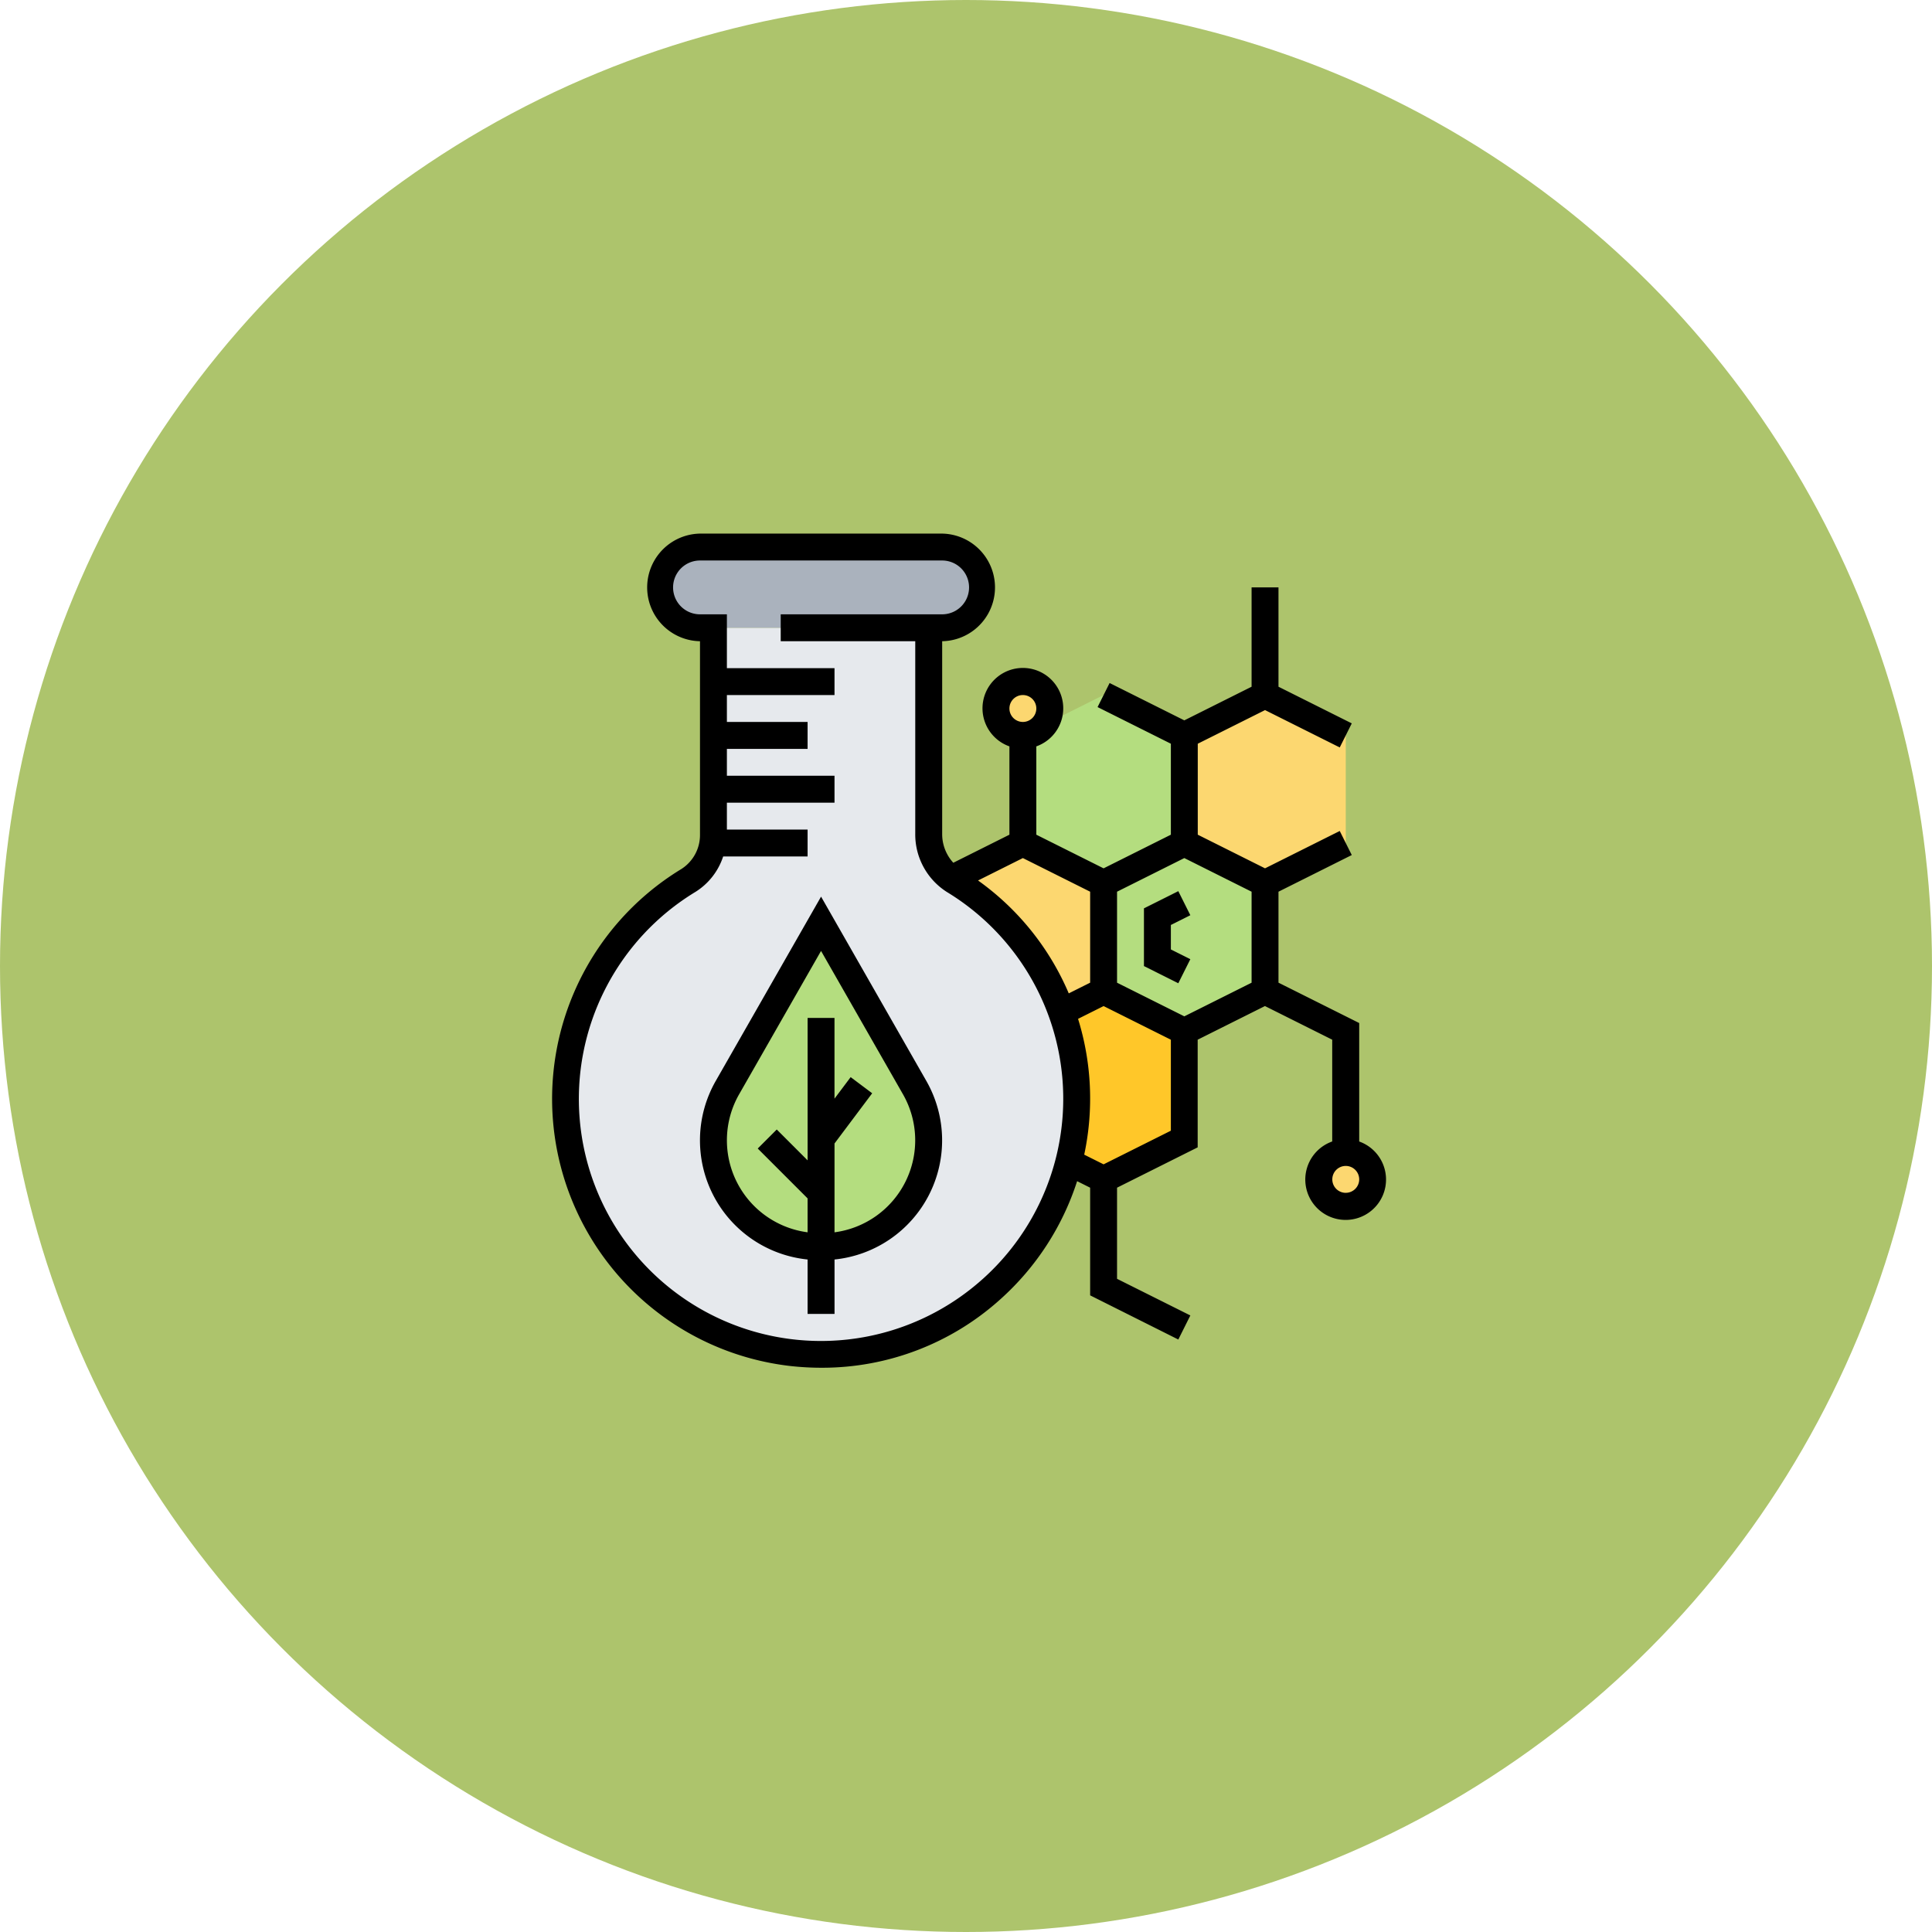 <svg xmlns="http://www.w3.org/2000/svg" width="105" height="105" viewBox="0 0 105 105">
  <g id="Grupo_956484" data-name="Grupo 956484" transform="translate(-1102 -12242)">
    <circle id="Elipse_5348" data-name="Elipse 5348" cx="52.5" cy="52.5" r="52.5" transform="translate(1102 12242)" fill="#adc46c"/>
    <g id="clorofila" transform="translate(1131.991 12271)">
      <path id="Trazado_721728" data-name="Trazado 721728" d="M458.932,369.462A1.462,1.462,0,1,1,457.47,368,1.462,1.462,0,0,1,458.932,369.462Zm0,0" transform="translate(-414.322 -334.366)" fill="#fcd770"/>
      <path id="Trazado_721729" data-name="Trazado 721729" d="M384.782,98.194v5.849l-4.387,2.194-4.387-2.194V98.194L380.395,96Zm0,0" transform="translate(-341.634 -87.226)" fill="#fcd770"/>
      <path id="Trazado_721730" data-name="Trazado 721730" d="M336.782,186.194v5.849l-4.387,2.194-4.387-2.194v-5.849L332.395,184Zm0,0" transform="translate(-298.021 -167.183)" fill="#b4dd7f"/>
      <path id="Trazado_721731" data-name="Trazado 721731" d="M310.588,274.193v5.849l-4.387,2.194-1.894-.943a13.713,13.713,0,0,0,.431-3.444,14.011,14.011,0,0,0-.717-4.423l-.015-.329L306.2,272Zm0,0" transform="translate(-276.214 -247.14)" fill="#ffc729"/>
      <path id="Trazado_721732" data-name="Trazado 721732" d="M288.782,98.194v5.849l-4.387,2.194-4.387-2.194V98.194a1.458,1.458,0,0,0,1.163-.585L284.395,96Zm0,0" transform="translate(-254.408 -87.226)" fill="#b4dd7f"/>
      <path id="Trazado_721733" data-name="Trazado 721733" d="M246.524,186.194v5.849l-2.193,1.1-.087.044a13.956,13.956,0,0,0-5.8-7.114l-.117-.168,3.809-1.9Zm0,0" transform="translate(-216.538 -167.183)" fill="#fcd770"/>
      <path id="Trazado_721734" data-name="Trazado 721734" d="M35.095,77.168c-.036-.1-.073-.19-.1-.285a13.956,13.956,0,0,0-5.8-7.114c-.015-.007-.029-.022-.044-.029A2.957,2.957,0,0,1,27.768,67.2V56H16.07V67.224a2.92,2.92,0,0,1-1.36,2.508,13.888,13.888,0,1,0,20.67,15.3,13.712,13.712,0,0,0,.431-3.444A14.011,14.011,0,0,0,35.095,77.168Zm0,0" transform="translate(-7.287 -50.882)" fill="#e6e9ed"/>
      <path id="Trazado_721735" data-name="Trazado 721735" d="M265.47,88a1.462,1.462,0,1,0,1.163,2.34,1.432,1.432,0,0,0,.3-.878A1.467,1.467,0,0,0,265.47,88Zm0,0" transform="translate(-239.87 -79.957)" fill="#fcd770"/>
      <path id="Trazado_721736" data-name="Trazado 721736" d="M80.913,8.643a2.192,2.192,0,0,1-1.55,3.744H66.2A2.194,2.194,0,0,1,66.2,8H79.362A2.188,2.188,0,0,1,80.913,8.643Zm0,0" transform="translate(-58.15 -7.269)" fill="#aab2bd"/>
      <path id="Trazado_721737" data-name="Trazado 721737" d="M101.857,249.548h-.073a5.792,5.792,0,0,1-5.777-5.776,5.777,5.777,0,0,1,.76-2.866L101.857,232l5.089,8.906a5.777,5.777,0,0,1-5.016,8.642Zm0,0" transform="translate(-87.225 -210.796)" fill="#b4dd7f"/>
      <path id="Trazado_721738" data-name="Trazado 721738" d="M94.588,215.871l-5.723,10.015a6.509,6.509,0,0,0,4.991,9.706v2.958H95.32v-2.958a6.509,6.509,0,0,0,4.992-9.7Zm.731,18.243v-4.827l2.047-2.729-1.17-.877-.878,1.17v-4.387H93.857v7.74l-1.677-1.677-1.034,1.034,2.71,2.71v1.843a5.043,5.043,0,0,1-3.722-7.5l4.453-7.792,4.454,7.793a5.043,5.043,0,0,1-3.723,7.5Zm0,0" transform="translate(-79.956 -196.141)"/>
      <path id="Trazado_721739" data-name="Trazado 721739" d="M354.528,213.925l-.654-1.308-1.867.934v3.138l1.867.934.654-1.308-1.058-.529v-1.331Zm0,0" transform="translate(-319.827 -193.185)"/>
      <path id="Trazado_721740" data-name="Trazado 721740" d="M43.879,33.037V26.6l-4.387-2.194V19.462l3.983-1.992-.654-1.308-4.06,2.03-3.656-1.828V11.42l3.656-1.828,4.06,2.03.654-1.308L39.492,8.322v-5.4H38.03v5.4L34.374,10.15l-4.06-2.03L29.66,9.428l3.983,1.991v4.945l-3.656,1.828-3.656-1.828v-4.8a2.194,2.194,0,1,0-1.462,0v4.8l-3.05,1.525a2.3,2.3,0,0,1-.605-1.569V5.849a2.925,2.925,0,0,0,0-5.849H8.052a2.925,2.925,0,0,0,0,5.849v10.5a2.191,2.191,0,0,1-1.012,1.88A14.616,14.616,0,0,0,12.963,45.24a15.388,15.388,0,0,0,1.693.094,14.456,14.456,0,0,0,9.727-3.727,14.645,14.645,0,0,0,4.165-6.413l.708.354V41.4l4.792,2.4.654-1.308-3.984-1.991V35.548L34.7,33.556l.4-.2V27.505l3.656-1.828,3.656,1.828v5.532a2.194,2.194,0,1,0,1.462,0ZM29.256,19.462v4.945l-1.162.581a14.522,14.522,0,0,0-4.93-6.136L25.6,17.634ZM25.6,8.774a.731.731,0,1,1-.731.731A.731.731,0,0,1,25.6,8.774ZM23.408,40.518A13.156,13.156,0,1,1,7.8,19.476a3.582,3.582,0,0,0,1.511-1.928H13.9V16.086H9.514V14.623h5.849V13.161H9.514V11.7H13.9V10.236H9.514V8.774h5.849V7.312H9.514V4.387H8.052a1.462,1.462,0,0,1,0-2.925H21.213a1.462,1.462,0,0,1,0,2.925H12.439V5.849h7.312V16.321a3.705,3.705,0,0,0,1.729,3.163,13.147,13.147,0,0,1,1.929,21.034Zm6.579-6.239-1.053-.526a14.617,14.617,0,0,0-.335-7.381l1.388-.694,3.656,1.828v4.945Zm8.043-9.871-3.656,1.828-3.656-1.828V19.462l3.656-1.828,3.656,1.828Zm5.118,11.42a.731.731,0,1,1,.731-.731A.732.732,0,0,1,43.148,35.827Zm0,0" transform="translate(0)"/>
    </g>
  </g>
</svg>
